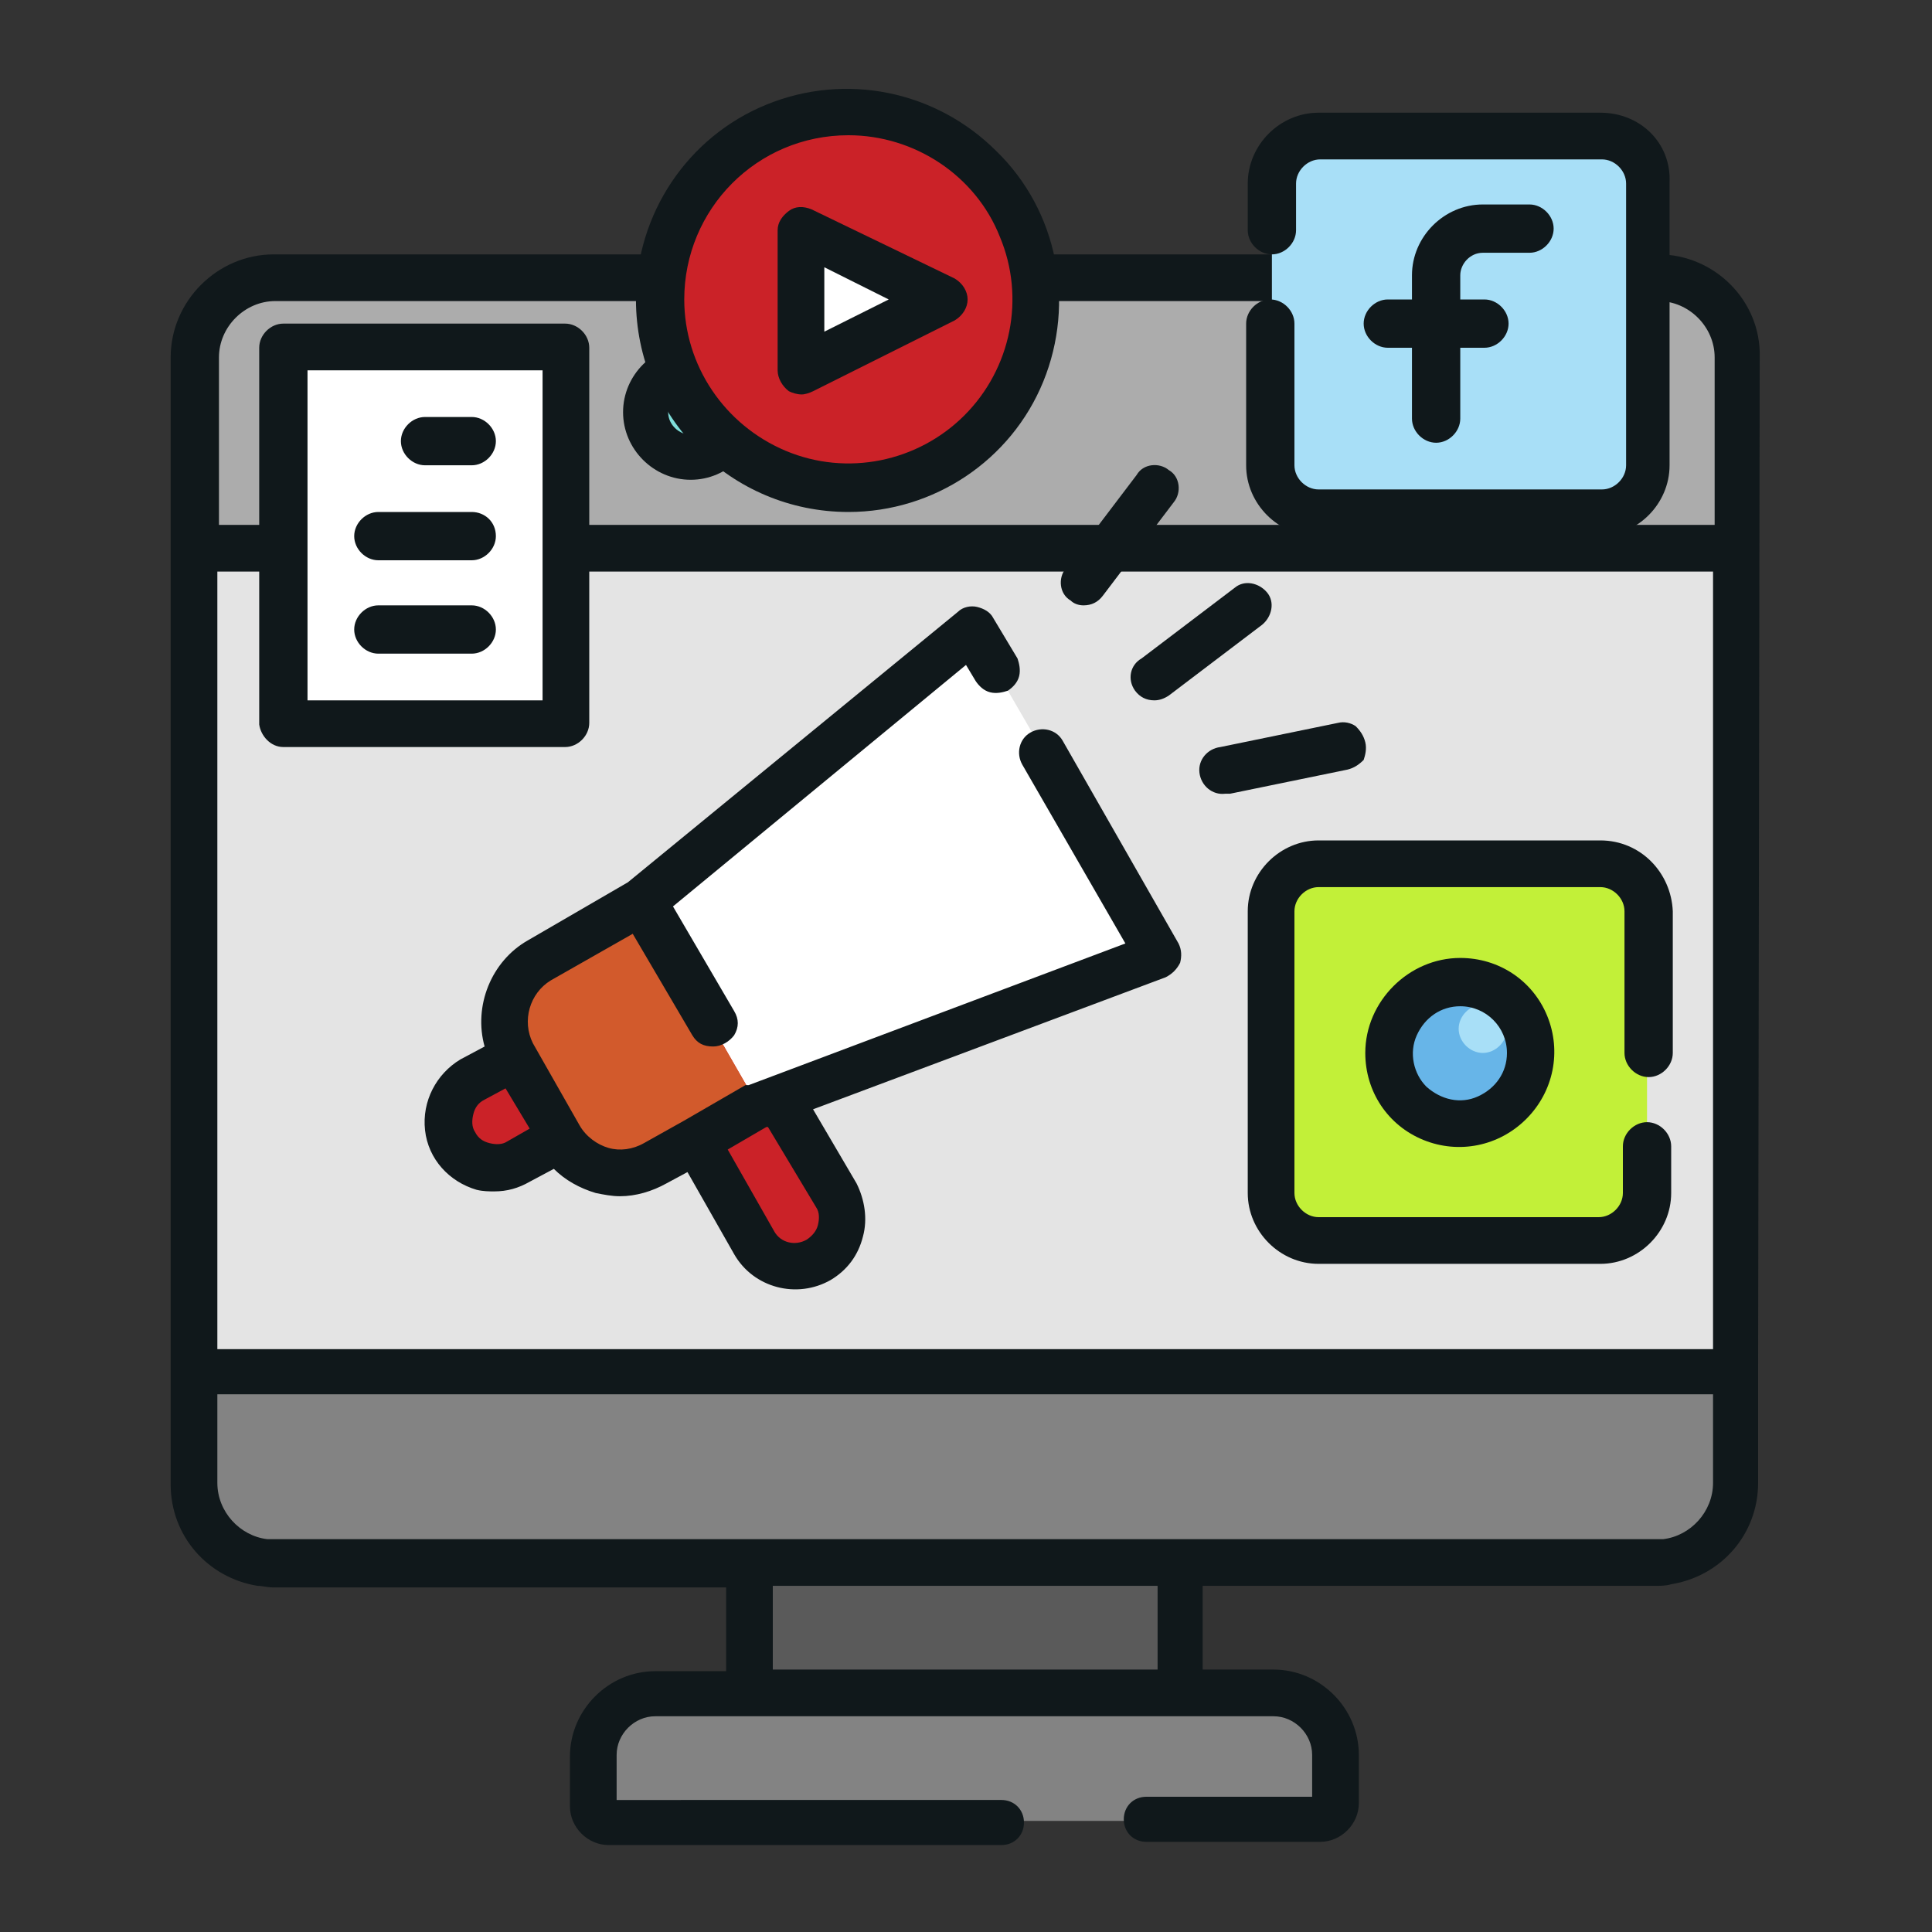 <?xml version="1.0" encoding="utf-8"?>
<!-- Generator: Adobe Illustrator 22.0.1, SVG Export Plug-In . SVG Version: 6.00 Build 0)  -->
<svg version="1.1" id="Capa_1" xmlns="http://www.w3.org/2000/svg" xmlns:xlink="http://www.w3.org/1999/xlink" x="0px" y="0px"
	 viewBox="0 0 120 120" style="enable-background:new 0 0 120 120;" xml:space="preserve">
<rect x="0" y="0" width="120" height="120" fill="#333333" stroke="none"/>
<style type="text/css">
	.st0{fill:#DEE0E2;}
	.st1{fill:url(#SVGID_1_);}
	.st2{fill:#FFFFFF;}
	.st3{fill:#9DC44D;}
	.st4{fill:#E7AD47;}
	.st5{fill:#7F7F7F;}
	.st6{fill:#CACACA;}
	.st7{fill:#10181B;}
	.st8{fill:url(#SVGID_2_);}
	.st9{fill:url(#SVGID_3_);}
	.st10{fill:#979797;}
	.st11{fill:url(#SVGID_4_);}
	.st12{fill:#B0B0B0;}
	.st13{fill:#997B55;}
	.st14{fill:#66A8DE;}
	.st15{fill:#D25A2C;}
	.st16{fill:url(#SVGID_5_);}
	.st17{fill:#CECECE;}
	.st18{fill:#363739;}
	.st19{fill:#75CFFA;}
	.st20{fill:#E06B80;}
	.st21{fill:#F3D66E;}
	.st22{fill:#7FDEDA;}
	.st23{fill:#4377EE;}
	.st24{fill:#C7EDFD;}
	.st25{fill:#6FB353;}
	.st26{fill:#EBB32A;}
	.st27{fill:#5A5A5A;}
	.st28{fill:#838383;}
	.st29{fill:#ACACAC;}
	.st30{fill:#DC435F;}
	.st31{fill:#5FA6AE;}
	.st32{fill:#5494FB;}
	.st33{fill:#E4E4E4;}
	.st34{fill:#C2F038;}
	.st35{fill:#67B5E8;}
	.st36{fill:#A8DFF7;}
	.st37{fill:#CB2228;}
	.st38{fill:#CA5144;}
	.st39{fill:#9FD332;}
	.st40{fill:#E8EAEC;}
	.st41{fill:#F2F5F7;}
	.st42{fill:#10171B;}
	.st43{fill:#EDBCBE;}
	.st44{fill:#4E4E4E;}
	.st45{fill:#EEBE85;}
	.st46{fill:#F1F1F1;}
	.st47{opacity:0.75;fill:#F2F5F7;}
	.st48{fill:#DE912F;}
	.st49{fill:#F3D570;}
	.st50{fill:#CACFD7;}
	.st51{fill:#6CBFE7;}
	.st52{fill:#78D4F1;}
	.st53{fill:#DDDDDD;}
	.st54{fill:#69B9FC;}
	.st55{fill:#647890;}
	.st56{fill:#F7EC41;}
	.st57{fill:#EFC52E;}
	.st58{fill:url(#SVGID_6_);}
	.st59{opacity:0.25;fill:url(#SVGID_7_);}
	.st60{opacity:0.2;fill:url(#SVGID_8_);}
	.st61{opacity:0.2;}
	.st62{opacity:0;}
	.st63{opacity:9.090909e-02;}
	.st64{opacity:0.182;}
	.st65{opacity:0.273;}
	.st66{opacity:0.364;}
	.st67{opacity:0.455;}
	.st68{opacity:0.545;}
	.st69{opacity:0.636;}
	.st70{opacity:0.727;}
	.st71{opacity:0.818;}
	.st72{opacity:0.909;}
	.st73{fill:url(#SVGID_9_);}
	.st74{fill:none;stroke:#000000;stroke-width:2;stroke-miterlimit:10;}
	.st75{fill:url(#SVGID_10_);}
	.st76{opacity:0.818;fill:url(#SVGID_11_);}
	.st77{fill:url(#SVGID_12_);}
	.st78{opacity:0.5;fill:url(#SVGID_13_);}
	.st79{fill:none;stroke:#10171B;stroke-width:2;stroke-miterlimit:10;}
	.st80{fill:url(#SVGID_14_);}
	.st81{fill:url(#SVGID_15_);}
	.st82{fill:url(#SVGID_16_);}
	.st83{fill:url(#SVGID_17_);}
	.st84{fill:url(#SVGID_18_);}
	.st85{fill:url(#SVGID_19_);}
	.st86{fill:url(#SVGID_20_);}
	.st87{opacity:0.25;fill:url(#SVGID_21_);}
	.st88{fill:url(#SVGID_22_);}
	.st89{fill:url(#SVGID_23_);}
	.st90{fill:url(#SVGID_24_);}
	.st91{opacity:0.9;}
	.st92{fill:url(#SVGID_25_);}
	.st93{fill:url(#SVGID_26_);}
	.st94{fill:url(#SVGID_27_);}
	.st95{fill:none;stroke:#10171B;stroke-width:2;stroke-linecap:round;stroke-linejoin:round;stroke-miterlimit:10;}
	.st96{fill:url(#SVGID_28_);}
	.st97{fill:url(#SVGID_29_);}
	.st98{fill:url(#SVGID_30_);}
	.st99{fill:url(#SVGID_31_);}
	.st100{fill:url(#SVGID_32_);}
	.st101{fill:url(#SVGID_33_);}
	.st102{opacity:0.2;fill:url(#SVGID_34_);}
	.st103{fill:url(#SVGID_35_);}
	.st104{fill:url(#SVGID_36_);}
	.st105{fill:url(#SVGID_37_);}
	.st106{fill:url(#SVGID_38_);}
	.st107{fill:url(#SVGID_39_);}
	.st108{fill:#E5E5E6;}
	.st109{fill:url(#SVGID_40_);}
	.st110{fill:url(#SVGID_41_);}
	.st111{opacity:0.5;}
	.st112{fill:#871FA5;}
	.st113{fill:url(#SVGID_42_);}
	.st114{fill:url(#SVGID_43_);}
	.st115{fill:url(#SVGID_44_);}
	.st116{fill:url(#SVGID_45_);}
	.st117{fill:url(#SVGID_46_);}
	.st118{fill:url(#SVGID_47_);}
	.st119{fill:url(#SVGID_48_);}
	.st120{fill:url(#SVGID_49_);}
	.st121{fill:url(#SVGID_50_);}
	.st122{fill:url(#SVGID_51_);}
	.st123{fill:url(#SVGID_52_);}
	.st124{fill:url(#SVGID_53_);}
	.st125{fill:url(#SVGID_54_);}
	.st126{fill:url(#SVGID_55_);}
	.st127{fill:url(#SVGID_56_);}
	.st128{fill:url(#SVGID_57_);}
	.st129{fill:url(#SVGID_58_);}
	.st130{fill:url(#SVGID_59_);}
	.st131{fill:url(#SVGID_60_);}
	.st132{fill:url(#SVGID_61_);}
	.st133{fill:url(#SVGID_62_);}
	.st134{fill:#4479E6;}
	.st135{fill:url(#SVGID_63_);}
	.st136{fill:url(#SVGID_64_);}
	.st137{fill:url(#SVGID_65_);}
	.st138{fill:url(#SVGID_66_);}
	.st139{fill:url(#SVGID_67_);}
	.st140{fill:url(#SVGID_68_);}
	.st141{fill:url(#SVGID_69_);}
	.st142{fill:url(#SVGID_70_);}
	.st143{fill:url(#SVGID_71_);}
	.st144{fill:url(#SVGID_72_);}
	.st145{fill:url(#SVGID_73_);}
	.st146{opacity:0.5;fill:url(#SVGID_74_);}
	.st147{fill:url(#SVGID_75_);}
	.st148{fill:url(#SVGID_76_);}
	.st149{fill:url(#SVGID_77_);}
	.st150{opacity:0.5;fill:url(#SVGID_78_);}
	.st151{fill:url(#SVGID_79_);}
	.st152{fill:url(#SVGID_80_);}
	.st153{fill:url(#SVGID_81_);}
	.st154{opacity:0.5;fill:url(#SVGID_82_);}
	.st155{fill:url(#SVGID_83_);}
	.st156{fill:url(#SVGID_84_);}
	.st157{fill:#4070B7;}
	.st158{fill:#508CFA;}
	.st159{fill:#5E29D0;}
	.st160{fill:#3C6BBA;}
	.st161{fill:#29497D;}
	.st162{fill:url(#SVGID_85_);}
	.st163{opacity:0.6;fill:url(#SVGID_86_);}
	.st164{opacity:0.5;fill:url(#SVGID_87_);}
	.st165{opacity:0.5;fill:url(#SVGID_88_);}
	.st166{fill:url(#SVGID_89_);}
	.st167{opacity:0.5;fill:url(#SVGID_90_);}
	.st168{opacity:0.8;fill:url(#SVGID_91_);}
	.st169{fill:url(#SVGID_92_);}
	.st170{fill:url(#SVGID_93_);}
	.st171{fill:url(#SVGID_94_);}
	.st172{fill:url(#SVGID_95_);}
	.st173{fill:url(#SVGID_96_);}
	.st174{fill:url(#SVGID_97_);}
	.st175{fill:url(#SVGID_98_);}
	.st176{fill:url(#SVGID_99_);}
	.st177{fill:url(#SVGID_100_);}
	.st178{fill:url(#SVGID_101_);}
	.st179{fill:url(#SVGID_102_);}
	.st180{fill:url(#SVGID_103_);}
	.st181{fill:url(#SVGID_104_);}
</style>
<g>
	<g>
		<rect x="46.5" y="97.1" class="st27" width="26.8" height="8.1"/>
		<path class="st33" d="M102.9,97.1H17c-2.7,0-4.9-2.2-4.9-4.9v-70c0-2.7,2.2-4.9,4.9-4.9h86c2.7,0,4.9,2.2,4.9,4.9v70
			C107.8,94.9,105.6,97.1,102.9,97.1L102.9,97.1z M102.9,97.1"/>
		<path class="st28" d="M107.8,85.2H12v6.9c0,2.7,2.2,4.9,4.9,4.9h86c2.7,0,4.9-2.2,4.9-4.9V85.2z M107.8,85.2"/>
		<path class="st29" d="M108,34H12.2V22.2c0-2.7,2.2-4.9,4.9-4.9h86c2.7,0,4.9,2.2,4.9,4.9V34z M108,34"/>
		<path class="st20" d="M24.1,25.6c0,1.5-1.3,2.8-2.8,2.8s-2.8-1.3-2.8-2.8c0-1.5,1.3-2.8,2.8-2.8S24.1,24.1,24.1,25.6L24.1,25.6z
			 M24.1,25.6"/>
		<path class="st21" d="M34.9,25.6c0,1.5-1.3,2.8-2.8,2.8c-1.5,0-2.8-1.3-2.8-2.8c0-1.5,1.3-2.8,2.8-2.8
			C33.6,22.8,34.9,24.1,34.9,25.6L34.9,25.6z M34.9,25.6"/>
		<path class="st22" d="M45.7,25.6c0,1.5-1.3,2.8-2.8,2.8c-1.5,0-2.8-1.3-2.8-2.8c0-1.5,1.3-2.8,2.8-2.8
			C44.4,22.8,45.7,24.1,45.7,25.6L45.7,25.6z M45.7,25.6"/>
		<path class="st28" d="M82,113.1H37.9c-0.5,0-1-0.4-1-1V109c0-2.1,1.7-3.8,3.8-3.8h38.4c2.1,0,3.8,1.7,3.8,3.8v3.1
			C83,112.6,82.6,113.1,82,113.1L82,113.1z M82,113.1"/>
		<path class="st7" d="M21.3,21.4c-2.3,0-4.2,1.9-4.2,4.2c0,2.3,1.9,4.2,4.2,4.2c2.3,0,4.2-1.9,4.2-4.2
			C25.5,23.3,23.6,21.4,21.3,21.4L21.3,21.4z M21.3,27c-0.7,0-1.4-0.6-1.4-1.4c0-0.7,0.6-1.4,1.4-1.4c0.7,0,1.4,0.6,1.4,1.4
			C22.6,26.4,22,27,21.3,27L21.3,27z M21.3,27"/>
		<path class="st7" d="M32.1,21.4c-2.3,0-4.2,1.9-4.2,4.2c0,2.3,1.9,4.2,4.2,4.2c2.3,0,4.2-1.9,4.2-4.2
			C36.3,23.3,34.4,21.4,32.1,21.4L32.1,21.4z M32.1,27c-0.7,0-1.4-0.6-1.4-1.4c0-0.7,0.6-1.4,1.4-1.4c0.7,0,1.4,0.6,1.4,1.4
			C33.4,26.4,32.8,27,32.1,27L32.1,27z M32.1,27"/>
		<path class="st7" d="M42.9,21.4c-2.3,0-4.2,1.9-4.2,4.2c0,2.3,1.9,4.2,4.2,4.2c2.3,0,4.2-1.9,4.2-4.2
			C47.1,23.3,45.2,21.4,42.9,21.4L42.9,21.4z M42.9,27c-0.7,0-1.4-0.6-1.4-1.4c0-0.7,0.6-1.4,1.4-1.4c0.7,0,1.4,0.6,1.4,1.4
			C44.2,26.4,43.6,27,42.9,27L42.9,27z M42.9,27"/>
		<path class="st7" d="M103,15.8H17c-3.5,0-6.4,2.9-6.4,6.4v70c0,3.2,2.3,5.8,5.4,6.3c0.3,0,0.6,0.1,1,0.1h28.1v5.2h-4.4
			c-2.9,0-5.3,2.4-5.3,5.3v3.1c0,1.3,1.1,2.4,2.4,2.4h24.4c0.8,0,1.4-0.6,1.4-1.4c0-0.8-0.6-1.4-1.4-1.4H38.3V109
			c0-1.3,1.1-2.4,2.4-2.4h38.4c1.3,0,2.4,1.1,2.4,2.4v2.6H71.2c-0.8,0-1.4,0.6-1.4,1.4c0,0.8,0.6,1.4,1.4,1.4H82
			c1.3,0,2.4-1.1,2.4-2.4V109c0-2.9-2.4-5.3-5.3-5.3h-4.4v-5.2h28.1c0.3,0,0.7,0,1-0.1c3.1-0.5,5.4-3.1,5.4-6.3v-6.9l0.1-63
			C109.4,18.7,106.5,15.8,103,15.8L103,15.8z M71.9,103.7H48v-5.2h23.9V103.7z M106.4,92.1c0,1.8-1.4,3.3-3.1,3.5
			c-0.1,0-0.2,0-0.4,0H17c-0.1,0-0.2,0-0.4,0c-1.7-0.2-3.1-1.7-3.1-3.5v-5.5h92.9V92.1z M106.4,83.8H13.5V35.5h92.9V83.8z
			 M106.4,32.6H13.6V22.2c0-1.9,1.6-3.5,3.5-3.5h85.9c1.9,0,3.5,1.6,3.5,3.5V32.6z M106.4,32.6"/>
	</g>
	<g>
		<path class="st34" d="M81.9,53.7h17.5c1.6,0,2.9,1.3,2.9,2.9v17.5c0,1.6-1.3,2.9-2.9,2.9H81.9c-1.6,0-2.9-1.3-2.9-2.9V56.6
			C79,55,80.3,53.7,81.9,53.7L81.9,53.7z M81.9,53.7"/>
		<path class="st35" d="M95.1,65.4c0,2.4-2,4.4-4.4,4.4s-4.4-2-4.4-4.4s2-4.4,4.4-4.4S95.1,63,95.1,65.4L95.1,65.4z M95.1,65.4"/>
		<path class="st36" d="M93.6,63.9c0,0.8-0.7,1.5-1.5,1.5c-0.8,0-1.5-0.7-1.5-1.5c0-0.8,0.7-1.5,1.5-1.5
			C92.9,62.5,93.6,63.1,93.6,63.9L93.6,63.9z M93.6,63.9"/>
		<rect x="17.6" y="21.6" class="st2" width="17.5" height="23.4"/>
		<path class="st37" d="M64.4,18.6c0,6.5-5.2,11.7-11.7,11.7c-6.5,0-11.7-5.2-11.7-11.7S46.2,7,52.7,7C59.1,7,64.4,12.2,64.4,18.6
			L64.4,18.6z M64.4,18.6"/>
		<path class="st2" d="M49.8,23v-8.8l8.8,4.4L49.8,23z M49.8,23"/>
		<path class="st36" d="M81.9,8.4h17.5c1.6,0,2.9,1.3,2.9,2.9v17.5c0,1.6-1.3,2.9-2.9,2.9H81.9c-1.6,0-2.9-1.3-2.9-2.9V11.3
			C79,9.7,80.3,8.4,81.9,8.4L81.9,8.4z M81.9,8.4"/>
		<path class="st37" d="M41.1,67.1l5.1-2.9L52,74.3c0.8,1.4,0.3,3.2-1.1,4c-1.4,0.8-3.2,0.3-4-1.1L41.1,67.1z M41.1,67.1"/>
		<path class="st2" d="M72.1,59.3l-25,9.4L39.8,56l20.6-16.9L72.1,59.3z M72.1,59.3"/>
		<path class="st15" d="M33.5,59.7l6.3-3.7l7.3,12.7l-6.3,3.7c-2.1,1.2-4.8,0.5-6-1.6l-2.9-5.1C30.6,63.6,31.4,60.9,33.5,59.7
			L33.5,59.7z M33.5,59.7"/>
		<path class="st37" d="M29.3,67.1l2.5-1.5l2.9,5.1l-2.5,1.5c-1.4,0.8-3.2,0.3-4-1.1C27.4,69.7,27.9,67.9,29.3,67.1L29.3,67.1z
			 M29.3,67.1"/>
		<path class="st7" d="M92.1,15.7h2.9c0.8,0,1.5-0.7,1.5-1.5c0-0.8-0.7-1.5-1.5-1.5h-2.9c-2.4,0-4.4,2-4.4,4.4v1.5h-1.5
			c-0.8,0-1.5,0.7-1.5,1.5c0,0.8,0.7,1.5,1.5,1.5h1.5v4.4c0,0.8,0.7,1.5,1.5,1.5c0.8,0,1.5-0.7,1.5-1.5v-4.4h1.5
			c0.8,0,1.5-0.7,1.5-1.5c0-0.8-0.7-1.5-1.5-1.5h-1.5v-1.5C90.7,16.4,91.3,15.7,92.1,15.7L92.1,15.7z M92.1,15.7"/>
		<path class="st7" d="M99.4,7H81.9c-2.4,0-4.4,2-4.4,4.4v2.9c0,0.8,0.7,1.5,1.5,1.5s1.5-0.7,1.5-1.5v-2.9c0-0.8,0.7-1.5,1.5-1.5
			h17.5c0.8,0,1.5,0.7,1.5,1.5v17.5c0,0.8-0.7,1.5-1.5,1.5H81.9c-0.8,0-1.5-0.7-1.5-1.5v-8.8c0-0.8-0.7-1.5-1.5-1.5
			s-1.5,0.7-1.5,1.5v8.8c0,2.4,2,4.4,4.4,4.4h17.5c2.4,0,4.4-2,4.4-4.4V11.3C103.8,8.9,101.9,7,99.4,7L99.4,7z M99.4,7"/>
		<path class="st7" d="M84.8,65.4c0,2.4,1.4,4.5,3.6,5.4c2.2,0.9,4.7,0.4,6.4-1.3c1.7-1.7,2.2-4.2,1.3-6.4c-0.9-2.2-3-3.6-5.4-3.6
			C87.5,59.5,84.8,62.2,84.8,65.4L84.8,65.4z M93.6,65.4c0,1.2-0.7,2.2-1.8,2.7c-1.1,0.5-2.3,0.2-3.2-0.6c-0.8-0.8-1.1-2.1-0.6-3.2
			c0.5-1.1,1.5-1.8,2.7-1.8C92.3,62.5,93.6,63.8,93.6,65.4L93.6,65.4z M93.6,65.4"/>
		<path class="st7" d="M99.4,52.2H81.9c-2.4,0-4.4,2-4.4,4.4v17.5c0,2.4,2,4.4,4.4,4.4h17.5c2.4,0,4.4-2,4.4-4.4v-2.9
			c0-0.8-0.7-1.5-1.5-1.5s-1.5,0.7-1.5,1.5v2.9c0,0.8-0.7,1.5-1.5,1.5H81.9c-0.8,0-1.5-0.7-1.5-1.5V56.6c0-0.8,0.7-1.5,1.5-1.5h17.5
			c0.8,0,1.5,0.7,1.5,1.5v8.8c0,0.8,0.7,1.5,1.5,1.5s1.5-0.7,1.5-1.5v-8.8C103.8,54.2,101.9,52.2,99.4,52.2L99.4,52.2z M99.4,52.2"
			/>
		<g>
			<path class="st7" d="M49,24.3c0.2,0.1,0.5,0.2,0.8,0.2c0.2,0,0.5-0.1,0.7-0.2l8.8-4.4c0.5-0.3,0.8-0.8,0.8-1.3
				c0-0.5-0.3-1-0.8-1.3L50.4,13c-0.5-0.2-1-0.2-1.4,0.1c-0.4,0.3-0.7,0.7-0.7,1.2V23C48.3,23.5,48.6,24,49,24.3L49,24.3z
				 M51.2,16.6l4,2l-4,2V16.6z M51.2,16.6"/>
			<path class="st7" d="M52.7,31.8c5.3,0,10.1-3.2,12.1-8.1c2-4.9,0.9-10.6-2.9-14.3c-3.8-3.8-9.4-4.9-14.3-2.9
				c-4.9,2-8.1,6.8-8.1,12.1C39.5,25.9,45.4,31.8,52.7,31.8L52.7,31.8z M52.7,8.4c4.1,0,7.9,2.5,9.4,6.3c1.6,3.8,0.7,8.2-2.2,11.1
				c-2.9,2.9-7.3,3.8-11.1,2.2c-3.8-1.6-6.3-5.3-6.3-9.4C42.5,13,47,8.4,52.7,8.4L52.7,8.4z M52.7,8.4"/>
		</g>
		<path class="st7" d="M67.3,37.6c0.5,0,0.9-0.2,1.2-0.6l4.4-5.8c0.5-0.6,0.4-1.6-0.3-2c-0.6-0.5-1.6-0.4-2,0.3l-4.4,5.8
			c-0.5,0.6-0.4,1.6,0.3,2C66.7,37.5,67,37.6,67.3,37.6L67.3,37.6z M67.3,37.6"/>
		<path class="st7" d="M70.5,42.9c0.3,0.4,0.7,0.6,1.2,0.6c0.3,0,0.6-0.1,0.9-0.3l5.8-4.4c0.6-0.5,0.8-1.4,0.3-2
			c-0.5-0.6-1.4-0.8-2-0.3l-5.8,4.4C70.2,41.3,70,42.2,70.5,42.9L70.5,42.9z M70.5,42.9"/>
		<path class="st7" d="M84.8,46.1c-0.1-0.4-0.3-0.7-0.6-1c-0.3-0.2-0.7-0.3-1.1-0.2l-7.3,1.5c-0.8,0.1-1.4,0.8-1.3,1.6
			c0.1,0.8,0.8,1.4,1.6,1.3h0.3l7.3-1.5c0.4-0.1,0.7-0.3,1-0.6C84.8,46.9,84.9,46.5,84.8,46.1L84.8,46.1z M84.8,46.1"/>
		<path class="st7" d="M17.6,46.4h17.5c0.8,0,1.5-0.7,1.5-1.5V21.6c0-0.8-0.7-1.5-1.5-1.5H17.6c-0.8,0-1.5,0.7-1.5,1.5v23.4
			C16.2,45.7,16.8,46.4,17.6,46.4L17.6,46.4z M19.1,23h14.6v20.5H19.1V23z M19.1,23"/>
		<path class="st7" d="M29.3,25.9h-2.9c-0.8,0-1.5,0.7-1.5,1.5s0.7,1.5,1.5,1.5h2.9c0.8,0,1.5-0.7,1.5-1.5S30.1,25.9,29.3,25.9
			L29.3,25.9z M29.3,25.9"/>
		<path class="st7" d="M29.3,31.8h-5.8c-0.8,0-1.5,0.7-1.5,1.5c0,0.8,0.7,1.5,1.5,1.5h5.8c0.8,0,1.5-0.7,1.5-1.5
			C30.8,32.4,30.1,31.8,29.3,31.8L29.3,31.8z M29.3,31.8"/>
		<path class="st7" d="M29.3,37.6h-5.8c-0.8,0-1.5,0.7-1.5,1.5c0,0.8,0.7,1.5,1.5,1.5h5.8c0.8,0,1.5-0.7,1.5-1.5
			C30.8,38.3,30.1,37.6,29.3,37.6L29.3,37.6z M29.3,37.6"/>
		<path class="st7" d="M66,46c-0.4-0.7-1.3-0.9-2-0.5c-0.7,0.4-0.9,1.3-0.5,2l6.4,11.1l-23.4,8.8c0,0,0,0-0.1,0h-0.1l-3.8,2.2L40,71
			c-0.7,0.4-1.5,0.5-2.2,0.3c-0.7-0.2-1.4-0.7-1.8-1.4l-2.9-5.1c-0.7-1.4-0.2-3.1,1.1-3.9l5.1-2.9l3.7,6.3c0.3,0.5,0.7,0.7,1.3,0.7
			c0.5,0,1-0.3,1.3-0.7c0.3-0.5,0.3-1,0-1.5l-3.8-6.5L60,41.3l0.6,1c0.2,0.3,0.5,0.6,0.9,0.7c0.4,0.1,0.8,0,1.1-0.1
			c0.3-0.2,0.6-0.5,0.7-0.9c0.1-0.4,0-0.8-0.1-1.1l-1.5-2.5c-0.2-0.4-0.6-0.6-1-0.7c-0.4-0.1-0.9,0-1.2,0.3L39,54.8l-6.2,3.6
			c-2.3,1.3-3.4,4.1-2.7,6.6l-1.5,0.8c-1.5,0.9-2.4,2.6-2.2,4.4c0.2,1.8,1.5,3.2,3.2,3.7c0.4,0.1,0.8,0.1,1.1,0.1
			c0.8,0,1.5-0.2,2.2-0.6l1.5-0.8c0.7,0.7,1.6,1.2,2.6,1.5c0.5,0.1,1,0.2,1.5,0.2c1,0,2-0.3,2.9-0.8l1.3-0.7l2.9,5.1
			c1.2,2.1,3.9,2.8,6,1.6c1-0.6,1.7-1.5,2-2.7c0.3-1.1,0.1-2.3-0.4-3.3l-2.7-4.6l21.9-8.2c0.4-0.2,0.7-0.5,0.9-0.9
			c0.1-0.4,0.1-0.8-0.1-1.2L66,46z M31.5,70.9c-0.3,0.2-0.7,0.2-1.1,0.1c-0.4-0.1-0.7-0.3-0.9-0.7c-0.2-0.3-0.2-0.7-0.1-1.1
			c0.1-0.4,0.3-0.7,0.7-0.9l1.3-0.7l1.5,2.5L31.5,70.9z M50.7,75c0.2,0.3,0.2,0.7,0.1,1.1c-0.1,0.4-0.4,0.7-0.7,0.9
			c-0.7,0.4-1.6,0.2-2-0.5l-2.9-5.1l2.4-1.4h0.1L50.7,75z M50.7,75"/>
	</g>
</g>
</svg>
